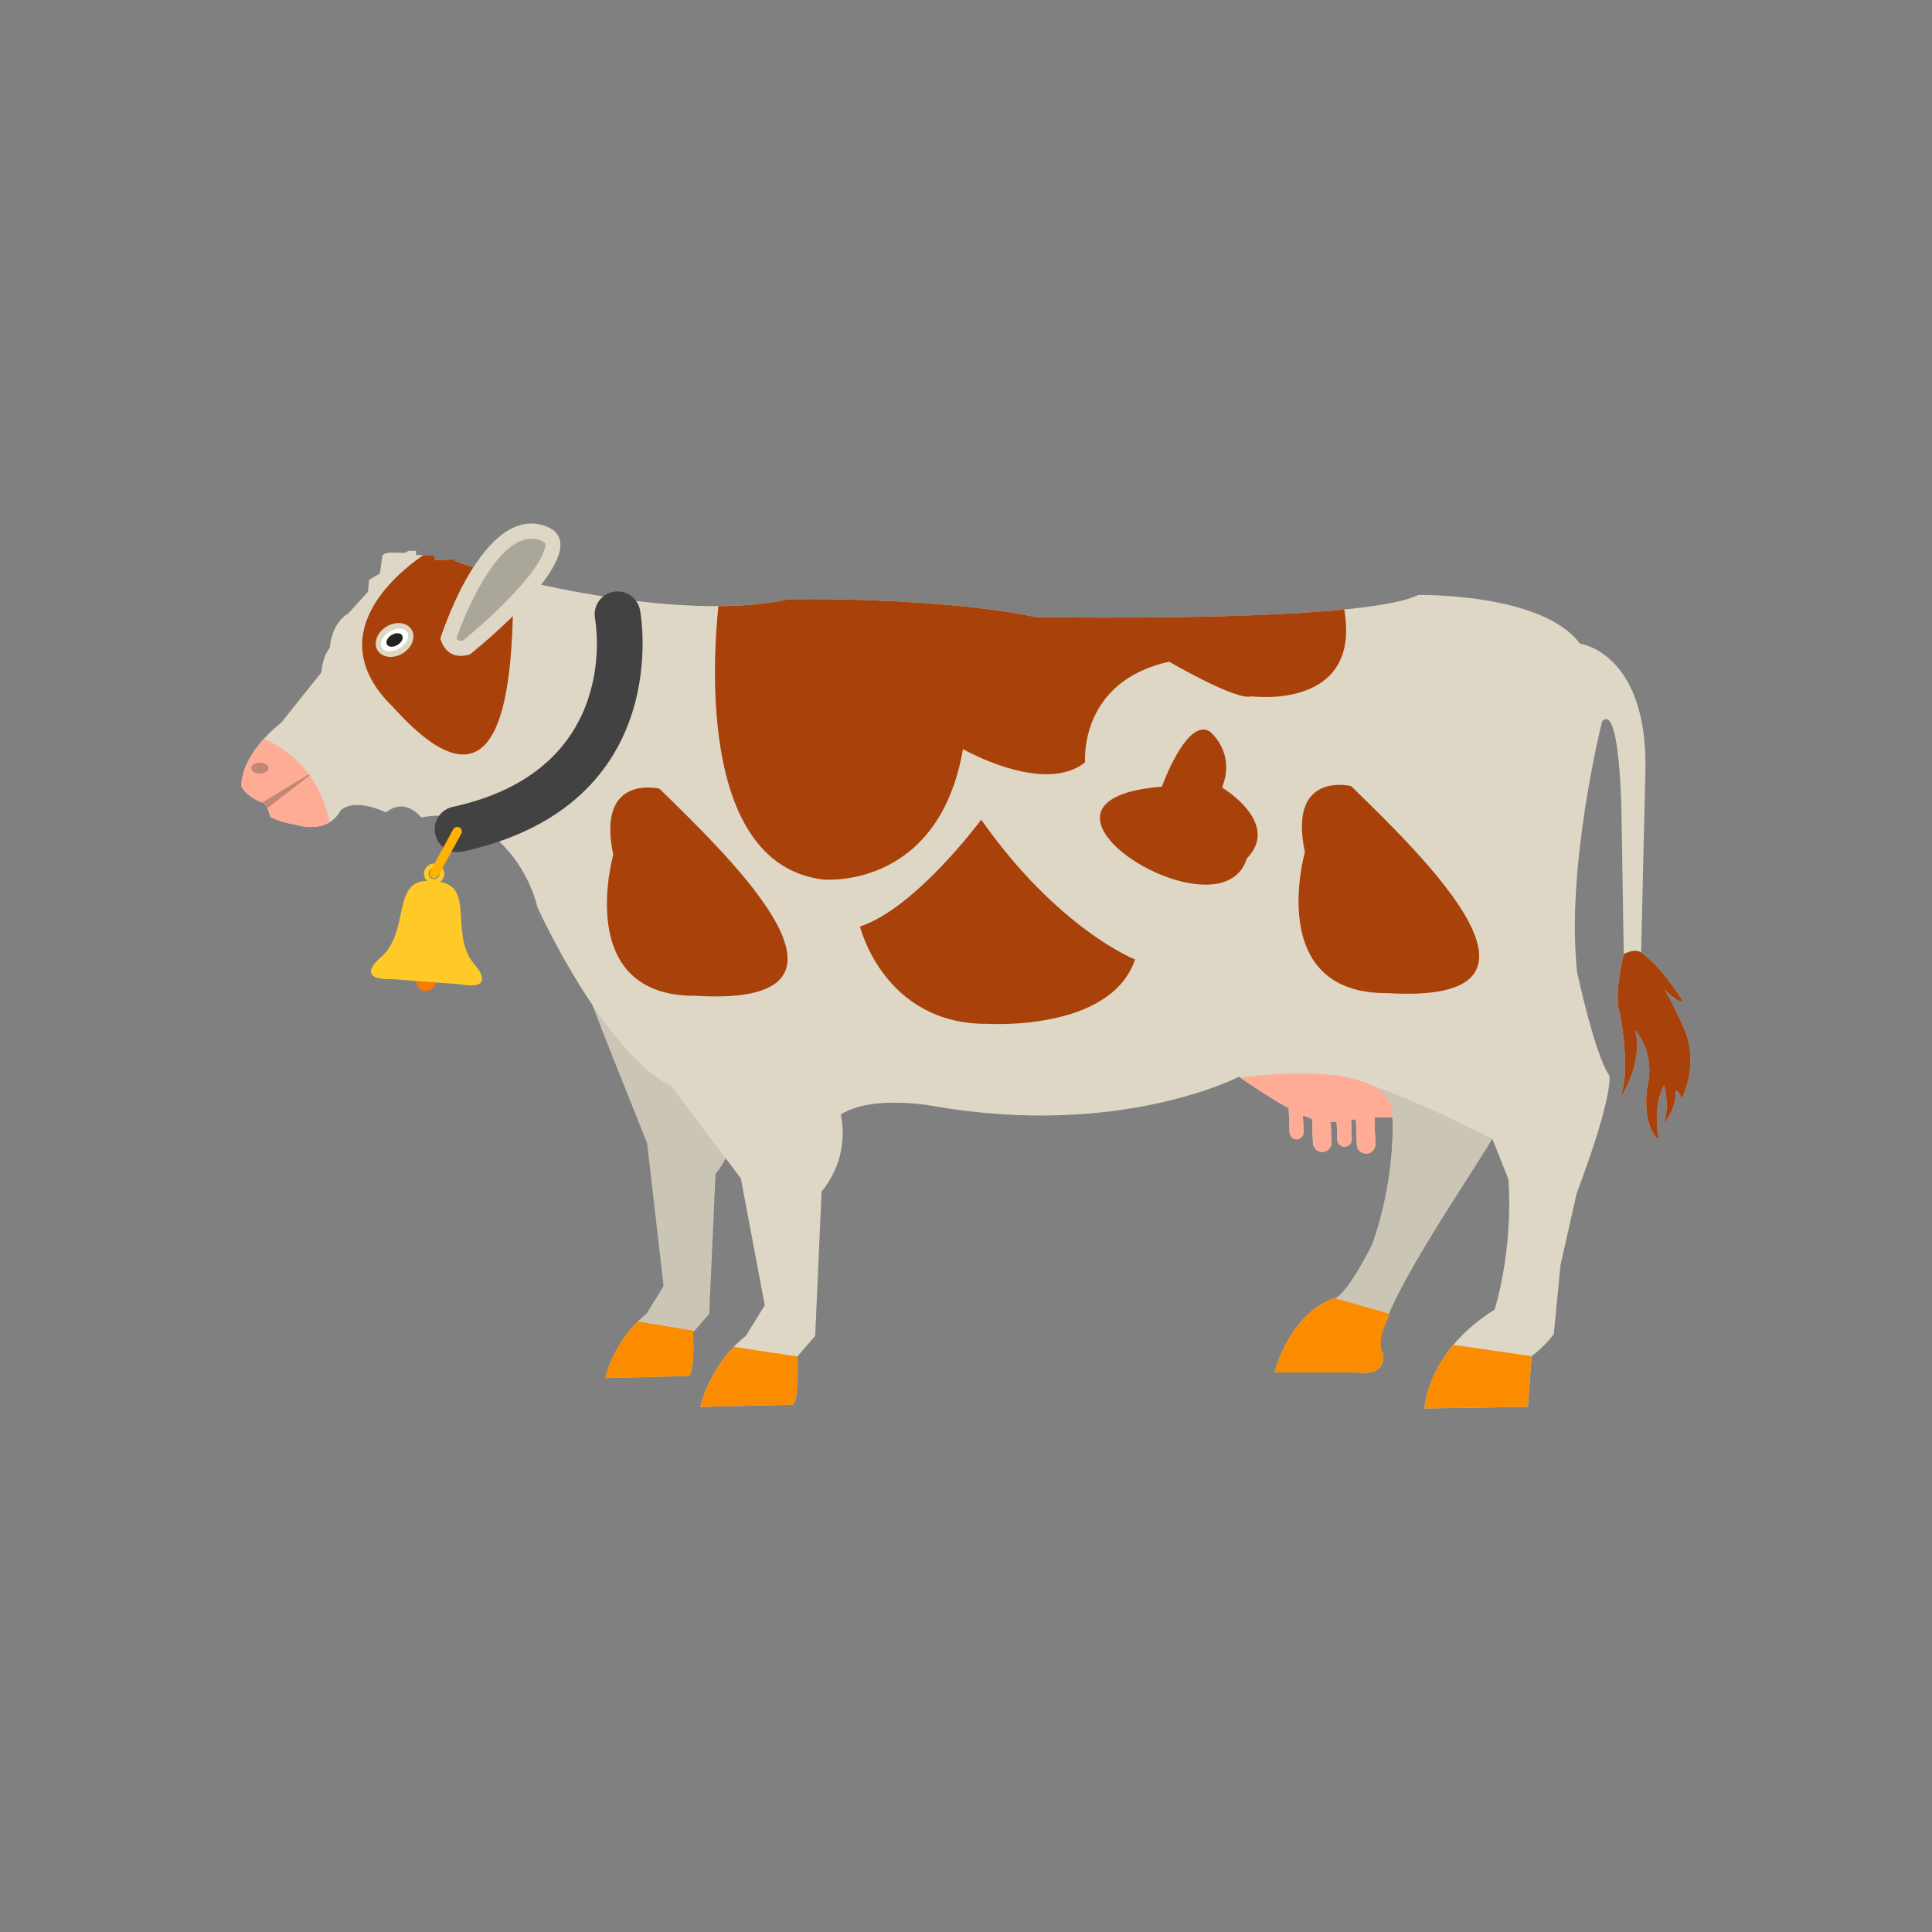 <?xml version="1.0" encoding="UTF-8"?>
<!DOCTYPE svg PUBLIC "-//W3C//DTD SVG 1.1//EN" "http://www.w3.org/Graphics/SVG/1.1/DTD/svg11.dtd">
<!-- Creator: CorelDRAW -->
<svg xmlns="http://www.w3.org/2000/svg" xml:space="preserve" width="2048px" height="2048px" style="shape-rendering:geometricPrecision; text-rendering:geometricPrecision; image-rendering:optimizeQuality; fill-rule:evenodd; clip-rule:evenodd"
viewBox="0 0 2048 2048"
 xmlns:xlink="http://www.w3.org/1999/xlink">
 <rect x="0" y="0" width="2048" height="2048" fill="#808080" stroke="none"/>
 <defs>
  <style type="text/css">
   <![CDATA[
    .fil6 {fill:none}
    .fil9 {fill:#212121}
    .fil3 {fill:#A9410A}
    .fil7 {fill:#ABA69A}
    .fil5 {fill:#C38777}
    .fil0 {fill:#CBC5B6}
    .fil2 {fill:#DED7C6}
    .fil11 {fill:#F57C00}
    .fil1 {fill:#FB8C00}
    .fil4 {fill:#FFAC97}
    .fil10 {fill:#FFCA28}
    .fil8 {fill:#FFFFFE}
    .fil12 {fill:#424242;fill-rule:nonzero}
    .fil13 {fill:#FFB300;fill-rule:nonzero}
   ]]>
  </style>
 </defs>
 <g id="Layer_x0020_1">
  <g id="_343551632">
   <g>
    <path id="_343556240" class="fil0" d="M776.825 1170.42c0,0 10.691,38.296 -18.34,73.972l-6.689 148.285 -17.033 19.694c0,0 2.128,48.437 -5.855,46.307l-87.293 2.13c0,0 8.516,-40.453 43.647,-68.131l18.169 -29.395 -17.47 -151.422c-14.839,-38.133 -49.321,-120.81 -77.341,-198.476 -11.836,-32.805 149.956,154.683 168.204,157.036z"/>
    <path id="_343556552" class="fil1" d="M736.121 1410.8l-1.358 1.57c0,0 2.128,48.437 -5.855,46.307l-87.292 2.13c0,0 6.98,-33.164 34.38,-59.982l60.125 9.976z"/>
   </g>
   <path id="_343556168" class="fil2" d="M446.544 866.6c0,0 -16.959,-22.287 -37.309,-5.329 0,0 -32.464,-16.474 -48.454,-1.937 0,0 -10.806,26.069 -49.739,14.245 0,0 -9.859,-0.68 -24.396,-7.463 0,0 -2.663,-11.869 -7.266,-15.02 0,0 -15.508,-4.117 -23.258,-16.958 0,0 -4.604,-30.282 42.396,-68.562l42.155 -52.814c0,0 0.972,-16.958 8.967,-25.922 0,0 0.726,-25.439 20.107,-37.067l20.35 -22.531 1.212 -12.598 11.387 -6.784 2.422 -17.202c0,0 -1.453,-4.845 10.659,-4.845l13.809 0.242 3.392 -2.179 8.238 0 -0.242 4.603 18.896 0 1.453 5.329c0,0 23.015,-1.212 20.35,-0.484 -9.849,2.692 222.062,71.383 354.249,41.914 0,0 156.474,-2.943 261.768,18.823 0,0 345.47,6.751 405.705,-23.367 0,0 131.355,-2.513 171.356,51.604 0,0 69.585,8.633 69.585,129.103l-4.657 198.17c22.022,15.481 43.728,50.908 43.728,50.908 -2.055,5.497 -21.301,-13.474 -21.301,-13.474 5.087,1.924 24.745,47.29 24.745,47.29 13.747,37.392 -4.402,70.661 -4.402,70.661 -2.199,-9.21 -6.187,-8.661 -6.187,-8.661 0.823,20.621 -12.922,34.919 -12.922,34.919 7.424,-17.596 0.549,-40.693 0.549,-40.693 -13.197,24.745 -5.223,57.464 -5.223,57.464 -18.146,-13.472 -12.924,-53.477 -12.924,-53.477 10.173,-38.769 -12.376,-62.413 -12.376,-62.413 9.35,37.668 -17.871,74.784 -17.871,74.784 15.242,-25.714 1.65,-92.929 1.65,-92.929 -7.029,-17.573 3.75,-60.93 4.113,-62.374l-2.369 -146.925c0,0 -1.178,-120.589 -20.589,-100 0,0 -38.739,153.718 -26.468,265.881 0,0 18.829,88.237 34.123,109.414 0,0 5.295,19.409 -34.704,125.294l-17.059 75.885 -7.058 72.941c-6.614,9.073 -14.563,16.812 -23.53,23.529l-4.043 53.674 -109.413 1.765c0,0 1.766,-59.412 74.118,-104.706 0,0 19.936,-60.958 14.71,-138.236l-17.058 -42.943 -101.96 142.205c-23.472,-7.042 -29.46,45.429 -17.447,80.738 0,0 -6.689,-10.855 3.311,4.733 0,0 6.47,24.118 -27.353,20l-87.353 0c0,0 4.923,-23.85 53.747,-41.498 0,0 24.709,-12.351 50.003,-94.704 0,0 23.943,-62.192 21.177,-134.118 -7.201,-0.3 -13.525,-0.266 -19.173,-0.026l1.051 28.169c0.201,5.385 -4.041,9.954 -9.426,10.155l-0.001 0c-5.385,0.201 -9.954,-4.039 -10.156,-9.425l-1.011 -27.109c-1.795,0.247 -3.521,0.501 -5.178,0.754l0.768 20.556c0.157,4.196 -3.148,7.756 -7.344,7.913l-0.001 0c-4.198,0.157 -7.757,-3.146 -7.915,-7.344l-0.711 -19.042c-2.125,0.188 -4.23,0.294 -6.364,0.288l0.804 21.541c0.201,5.386 -4.041,9.956 -9.426,10.158l0 0c-5.386,0.201 -9.956,-4.041 -10.156,-9.426l-0.958 -25.683c-3.007,-0.993 -6.224,-2.23 -9.736,-3.777l0.665 17.815c0.151,4.044 -3.035,7.476 -7.081,7.626l-0.001 0.001c-4.044,0.15 -7.476,-3.035 -7.628,-7.08l-0.964 -25.846c-13.377,-7.306 -30.304,-17.963 -52.852,-33.305 0,0 -124.593,65.146 -321.854,31.396 0,0 -65.496,-13.16 -100.201,8.604 0,0 11.815,42.322 -20.269,81.749l-6.784 152.955 -18.824 21.765c0,0 2.353,53.53 -6.47,51.177l-96.471 2.353c0,0 9.411,-44.706 48.235,-75.295l20.08 -32.485 -25.374 -134.574 -73.986 -97.844c-53.039,-25.801 -110.888,-123.808 -141.584,-189.23 -13.231,-54.297 -62.642,-108.425 -123.206,-95.388z"/>
   <path id="_343556480" class="fil0" d="M1581.92 1207.15c-25.854,44.346 -123.532,183.457 -119.407,222.943 0,0 -6.689,-10.857 3.311,4.733 0,0 6.47,24.117 -27.353,20l-87.353 0c0,0 14.409,-61.176 63.234,-78.825 0,0 9.602,2.792 40.517,-57.378 0,0 23.943,-62.192 21.177,-134.118 -7.201,-0.3 -13.525,-0.266 -19.173,-0.026l1.051 28.169c0.201,5.385 -4.041,9.954 -9.426,10.155l-0.001 0c-5.385,0.201 -9.954,-4.039 -10.156,-9.425l-1.011 -27.109c-1.795,0.247 -3.521,0.501 -5.178,0.754l0.768 20.556c0.157,4.196 -3.148,7.756 -7.344,7.913l-0.001 0c-4.198,0.157 -7.757,-3.146 -7.915,-7.344l-0.711 -19.042c-2.125,0.188 -4.23,0.294 -6.364,0.288l0.804 21.541c0.201,5.386 -4.041,9.956 -9.426,10.158l0 0c-5.386,0.201 -9.956,-4.041 -10.156,-9.426l-0.958 -25.683c-3.007,-0.993 -6.224,-2.23 -9.736,-3.777l0.665 17.815c0.151,4.044 -3.035,7.476 -7.081,7.626l-0.001 0.001c-4.044,0.15 -7.476,-3.035 -7.628,-7.08l-0.964 -25.846 -2.035 -1.122c15.017,-20.508 29.963,-34.645 42.549,-34.409 45.157,0.849 175.303,67.958 175.303,67.958z"/>
   <path id="_343555616" class="fil3" d="M1739.68 1009.57c22.022,15.481 43.728,50.908 43.728,50.908 -2.055,5.497 -21.301,-13.474 -21.301,-13.474 5.087,1.924 24.745,47.29 24.745,47.29 13.747,37.392 -4.402,70.661 -4.402,70.661 -2.199,-9.21 -6.187,-8.661 -6.187,-8.661 0.823,20.621 -12.922,34.919 -12.922,34.919 7.424,-17.596 0.549,-40.693 0.549,-40.693 -13.197,24.745 -5.223,57.464 -5.223,57.464 -18.146,-13.472 -12.924,-53.477 -12.924,-53.477 10.173,-38.769 -12.376,-62.413 -12.376,-62.413 9.35,37.668 -17.871,74.784 -17.871,74.784 15.242,-25.714 1.65,-92.929 1.65,-92.929 -7.029,-17.573 3.75,-60.93 4.113,-62.374l-0.004 -0.202c12.419,-6.559 18.424,-1.804 18.424,-1.804z"/>
   <path id="_343555424" class="fil4" d="M1476.05 1184.5c-7.201,-0.3 -13.525,-0.266 -19.173,-0.026l1.051 28.169c0.201,5.385 -4.041,9.954 -9.426,10.155l-0.001 0c-5.385,0.201 -9.954,-4.039 -10.156,-9.425l-1.011 -27.109c-1.795,0.247 -3.521,0.501 -5.178,0.754l0.768 20.556c0.157,4.196 -3.148,7.756 -7.344,7.913l-0.001 0c-4.198,0.157 -7.757,-3.146 -7.915,-7.344l-0.711 -19.042c-2.125,0.188 -4.23,0.294 -6.364,0.288l0.804 21.541c0.201,5.386 -4.041,9.956 -9.426,10.158l0 0c-5.386,0.201 -9.956,-4.041 -10.156,-9.426l-0.958 -25.683c-3.007,-0.993 -6.224,-2.23 -9.736,-3.777l0.665 17.815c0.151,4.044 -3.035,7.476 -7.081,7.626l-0.001 0.001c-4.044,0.15 -7.476,-3.035 -7.628,-7.08l-0.964 -25.846c-13.098,-7.154 -29.602,-17.523 -51.452,-32.354 0,0 165.618,-24.364 161.394,42.136z"/>
   <path id="_343555952" class="fil1" d="M845.319 1437.89c0,0 2.353,53.53 -6.47,51.177l-96.471 2.353c0,0 7.278,-34.547 35.412,-63.684l67.53 10.154z"/>
   <path id="_343555448" class="fil1" d="M1472.98 1392.77c1.422,0 -15.096,26.47 -7.153,42.059 0,0 6.47,24.117 -27.353,20l-87.353 0c0,0 14.409,-61.176 63.234,-78.825l58.625 16.766z"/>
   <path id="_343554872" class="fil1" d="M1623.61 1437.6l-4.043 53.674 -109.413 1.765c0,0 0.967,-32.311 30.49,-67.445l82.965 12.006z"/>
   <path id="_343555136" class="fil2" d="M283.46 856.704l-0.048 -0.104 -0.004 -0.006 -0.052 -0.11 -0.053 -0.109 -0.043 -0.089 -0.011 -0.021 -0.053 -0.109 -0.054 -0.107 -0.035 -0.073 -0.019 -0.035 -0.054 -0.107 -0.054 -0.106 -0.03 -0.058 -0.026 -0.048 -0.056 -0.106 -0.057 -0.106 -0.022 -0.043 -0.034 -0.063 -0.057 -0.104 -0.057 -0.104 -0.017 -0.028 -0.158 -0.28 -0.008 -0.014 -0.051 -0.087 -0.059 -0.102 -0.059 -0.099 0 -0.001 -0.06 -0.099 -0.06 -0.098 -0.053 -0.086 -0.007 -0.012 -0.061 -0.098 -0.061 -0.097 -0.046 -0.071 -0.015 -0.025 -0.063 -0.094 -0.063 -0.094 -0.038 -0.057 -0.025 -0.037 -0.064 -0.092 -0.064 -0.091 -0.03 -0.044 -0.034 -0.047 -0.129 -0.178 -0.022 -0.03 -0.043 -0.058 -0.066 -0.087 -0.066 -0.085 -0.013 -0.018 -0.053 -0.067 -0.066 -0.084 -0.067 -0.083 -0.005 -0.006 -0.063 -0.076 -0.131 -0.154 -0.005 -0.006 -0.193 -0.215 -0.013 -0.015 -0.139 -0.148 -0.047 -0.048 -0.024 -0.024 -0.141 -0.139 -0.039 -0.038 -0.033 -0.031 -0.143 -0.132 -0.03 -0.026 -0.043 -0.038 -0.073 -0.063 -0.073 -0.061 -0.019 -0.017 -0.054 -0.044 -0.148 -0.115 -0.011 -0.008 -0.064 -0.047 -0.15 -0.106 -0.004 -0.001 -0.001 0 -0.004 -0.001 -0.004 -0.001 -0.005 -0.001 -0.005 -0.001 -0.005 -0.001 -0.007 -0.001 -0.004 -0.001 -0.002 -0.001 -0.006 -0.001 -0.002 -0.001 -0.008 -0.002 -0.008 -0.002 -0.009 -0.002 -0.009 -0.002 -0.011 -0.004 -0.007 -0.001 -0.002 -0.001 -0.002 0 -0.012 -0.004 -0.012 -0.004 -0.013 -0.004 -0.014 -0.005 -0.014 -0.004 -0.006 -0.002 -0.008 -0.002 -0.015 -0.004 -0.017 -0.005 -0.017 -0.006 -0.018 -0.005 -0.018 -0.005 -0.005 -0.002 -0.013 -0.004 -0.019 -0.005 -0.02 -0.006 -0.02 -0.006 -0.02 -0.007 -0.021 -0.006 -0.004 -0.001 -0.019 -0.006 -0.022 -0.006 -0.022 -0.007 -0.024 -0.007 -0.024 -0.007 -0.025 -0.008 -0.026 -0.007 -0.025 -0.008 -0.027 -0.008 -0.026 -0.008 -0.027 -0.008 -0.025 -0.008 -0.004 -0.001 -0.028 -0.008 -0.03 -0.009 -0.03 -0.009 -0.03 -0.009 -0.031 -0.009 -0.022 -0.008 -0.008 -0.002 -0.032 -0.009 -0.032 -0.011 -0.033 -0.011 -0.033 -0.011 -0.033 -0.011 -0.021 -0.007 -0.013 -0.005 -0.034 -0.012 -0.035 -0.011 -0.035 -0.012 -0.037 -0.013 -0.037 -0.012 49.221 -30.061c0.313,0.422 0.622,0.848 0.931,1.276l-44.835 34.776z"/>
   <path id="_343554800" class="fil4" d="M349.297 871.658c-7.659,4.613 -19.793,7.528 -38.254,1.922 0,0 -9.859,-0.68 -24.396,-7.463 0,0 -2.663,-11.869 -7.266,-15.02 0,0 -15.508,-4.117 -23.258,-16.958 0,0 -3.261,-21.474 23.771,-51.112 31.741,14.633 59.849,41.204 69.403,88.632z"/>
   <path id="_343554968" class="fil5" d="M283.46 856.704c-1.103,-2.348 -2.472,-4.508 -4.078,-5.608 0,0 -0.452,-0.119 -1.239,-0.383l48.875 -29.791c0.726,0.177 1.225,0.493 0.931,1.276l-44.489 34.506z"/>
   <path id="_343555016" class="fil3" d="M448.681 588.48l11.192 0 1.453 5.329c0,0 23.015,-1.212 20.35,-0.484 -3.403,0.93 22.062,9.739 62.293,19.656 0.705,115.419 -9.947,266.984 -127.282,136.623 -77.075,-74.861 1.919,-140.428 31.994,-161.124z"/>
   <path id="_343554536" class="fil6" d="M448.681 588.48l11.192 0 1.453 5.329c0,0 23.015,-1.212 20.35,-0.484 -0.151,0.041 -0.243,0.098 -0.281,0.17l-0.004 0.006c-0.034,0.071 -0.013,0.159 0.058,0.259l0.007 0.012c0.074,0.099 0.203,0.213 0.379,0.338l0.034 0.025c0.182,0.128 0.415,0.267 0.694,0.419l0.033 0.019c0.282,0.152 0.613,0.315 0.99,0.491l0.103 0.048c0.372,0.172 0.789,0.354 1.247,0.548l0.154 0.064c0.464,0.194 0.966,0.396 1.513,0.609l0.188 0.073c0.522,0.202 1.078,0.412 1.672,0.632l0.422 0.155c0.593,0.216 1.217,0.441 1.874,0.672l0.116 0.04 0.038 0.014 0.203 0.07c0.657,0.229 1.348,0.465 2.066,0.709l0.634 0.214 2.062 0.681 0.711 0.231 2.365 0.756 0.782 0.247c0.853,0.268 1.734,0.542 2.64,0.82l0.703 0.215 2.637 0.797 1.354 0.403 2.379 0.699 1.435 0.417 3.039 0.872 0.906 0.256c1.133,0.32 2.287,0.645 3.468,0.972l0.305 0.085 0.334 0.091c1.324,0.366 2.673,0.736 4.054,1.11l0.151 0.041 0.276 0.074c1.226,0.332 2.482,0.667 3.751,1.004l1.402 0.371 3.613 0.945 1.179 0.306c1.363,0.352 2.751,0.706 4.156,1.062l0.488 0.125 0.405 0.102c1.385,0.35 2.794,0.703 4.218,1.055l1.248 0.309m-127.189 136.645c-77.075,-74.861 1.919,-140.428 31.994,-161.124"/>
   <path id="_343553816" class="fil2" d="M501.818 601.473c10.675,3.292 25.074,7.298 42.148,11.506 0.078,13.028 0.013,26.517 -0.334,40.009 -23.305,22.998 -45.905,40.891 -45.905,40.891l-30.904 -16.646c0,0 12.84,-41.194 34.995,-75.76z"/>
   <path id="_343554008" class="fil2" d="M466.823 677.233c0,0 44.18,-141.784 110.075,-119.989 65.894,21.795 -79.172,136.636 -79.172,136.636 -14.901,4.05 -25.586,-0.697 -30.904,-16.646z"/>
   <path id="_343553864" class="fil7" d="M483.878 676.59c1.485,2.454 3.33,3.092 6.698,2.525 18.547,-14.917 37.337,-32.255 53.451,-49.416 9.919,-10.564 20.489,-22.776 27.773,-35.336 1.933,-3.334 7.665,-14.337 6.039,-18.393 -0.631,-1.573 -4.598,-3.085 -5.965,-3.536 -39.698,-13.13 -76.426,70.507 -87.996,104.157z"/>
   <path id="_343554488" class="fil3" d="M1231.63 833.93c0,0 26.235,-73.454 50.717,-58.589 0,0 27.983,21.863 13.118,59.462 0,0 62.953,37.597 26.23,75.2 -27.134,88.635 -269.568,-62.05 -90.065,-76.073z"/>
   <path id="_343553048" class="fil3" d="M1040.13 868.906c0,0 -69.515,94.001 -128.541,113.239 0,0 25.352,104.056 135.529,103.18 0,0 130.29,8.309 156.088,-68.206 0,0 -81.32,-31.915 -163.076,-148.213z"/>
   <path id="_343553576" class="fil3" d="M699.069 836.098c0,0 -67.331,-16.613 -48.97,69.956 0,0 -42.843,150.401 87.445,149.525 200.347,12.117 42.11,-140.878 -38.476,-219.481z"/>
   <path id="_343553600" class="fil3" d="M761.533 642.559c26.561,-0.142 51.92,-2.31 74.393,-7.32 0,0 156.474,-2.943 261.768,18.823 0,0 205.623,4.015 327.253,-7.982 18.721,107.397 -98.097,92.085 -98.097,92.085 -15.737,5.248 -87.444,-36.726 -87.444,-36.726 -96.184,20.986 -89.188,106.681 -89.188,106.681 -43.72,34.978 -129.417,-13.992 -129.417,-13.992 -26.233,150.398 -148.65,138.161 -148.65,138.161 -129.025,-16.311 -117.195,-226.272 -110.619,-289.728z"/>
   <path id="_343553216" class="fil3" d="M1432.21 833.278c0,0 -67.331,-16.613 -48.97,69.956 0,0 -42.843,150.401 87.445,149.525 200.347,12.117 42.11,-140.878 -38.476,-219.481z"/>
   <ellipse id="_343553360" class="fil2" transform="matrix(0.853 -0.521 0.521 0.853 418.256 678.409)" rx="21.124" ry="16.593"/>
   <ellipse id="_343553024" class="fil8" transform="matrix(1.024 -0.625 0.625 1.024 418.256 678.409)" rx="13.124" ry="8.594"/>
   <ellipse id="_343552520" class="fil9" transform="matrix(0.609 -0.372 0.372 0.609 418.256 678.409)" rx="13.124" ry="8.594"/>
   <ellipse id="_343552808" class="fil5" cx="275.462" cy="814.227" rx="9.219" ry="5.782"/>
   <path id="_343552448" class="fil10" d="M461.014 915.4c-5.948,-0.446 -11.132,4.012 -11.578,9.96 -0.448,5.948 4.012,11.132 9.959,11.579 5.948,0.446 11.132,-4.012 11.579,-9.96 0.446,-5.948 -4.012,-11.132 -9.96,-11.579zm-0.374 4.978c-3.198,-0.241 -5.986,2.158 -6.227,5.356 -0.241,3.198 2.158,5.987 5.356,6.227 3.198,0.241 5.987,-2.158 6.227,-5.356 0.241,-3.198 -2.157,-5.987 -5.356,-6.227z"/>
   <circle id="_343552568" class="fil11" transform="matrix(-0.25 -0.019 -0.019 0.25 451.616 1040.42)" r="40.625"/>
   <path id="_343552592" class="fil12" d="M630.723 655.558c-2.386,-13.191 6.374,-25.819 19.565,-28.205 13.191,-2.386 25.819,6.374 28.205,19.565 0.107,0.591 39.659,206.349 -188.371,255.865 -13.113,2.798 -26.014,-5.563 -28.811,-18.676 -2.798,-13.113 5.562,-26.014 18.676,-28.811 181.595,-39.434 150.82,-199.279 150.736,-199.739z"/>
   <path id="_343552712" class="fil10" d="M459.589 934.373c46.319,0.555 16.039,52.905 42.044,86.432 0,0 28.821,30.102 -14.284,22.533l-35.748 -2.687 -35.75 -2.687c-43.752,1.038 -10.755,-24.416 -10.755,-24.416 30.725,-29.263 8.611,-85.551 54.494,-79.175z"/>
   <path id="_343551560" class="fil13" d="M480.465 879.076c1.289,-2.35 4.241,-3.211 6.592,-1.924 2.352,1.289 3.213,4.241 1.924,6.593l-24.517 44.758c-1.289,2.352 -4.241,3.213 -6.592,1.924 -2.352,-1.289 -3.213,-4.24 -1.924,-6.592l24.517 -44.759z"/>
  </g>
 </g>
 <rect class="fil6" width="2048" height="2048"/>
</svg>
